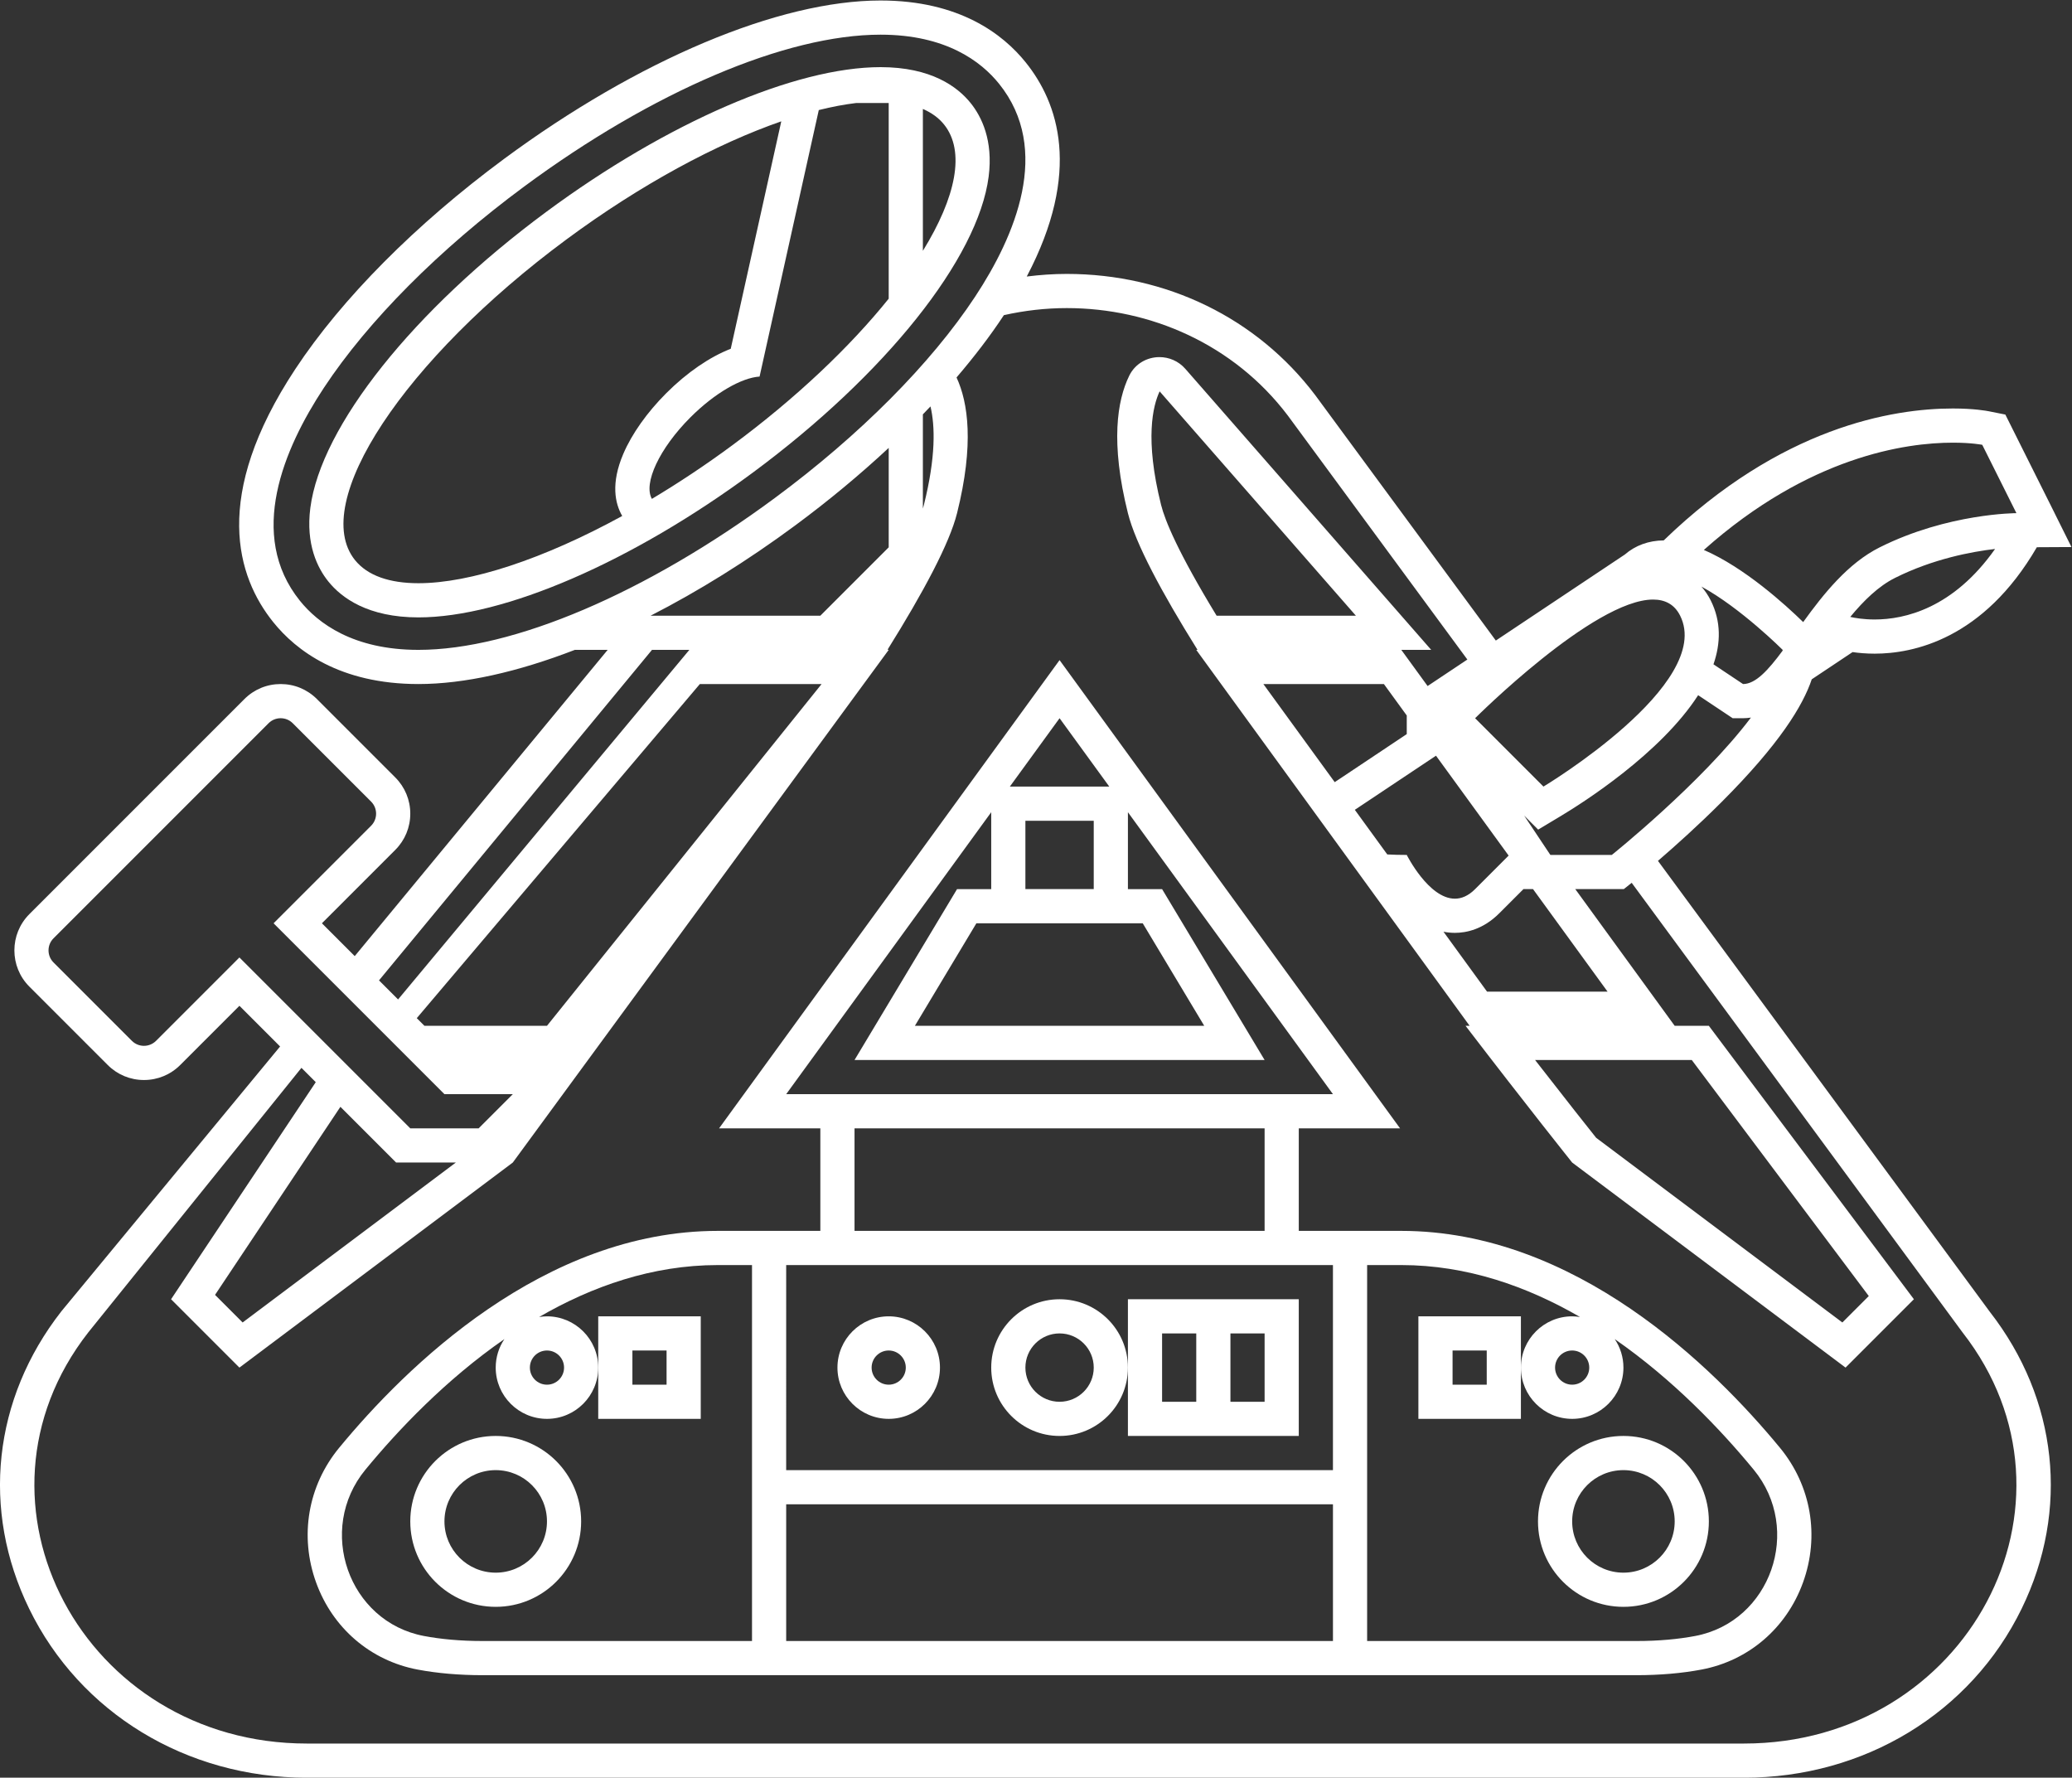 <?xml version="1.0" encoding="UTF-8" standalone="no"?>
<svg
   xmlns:dc="http://purl.org/dc/elements/1.1/"
   xmlns:cc="http://creativecommons.org/ns#"
   xmlns:rdf="http://www.w3.org/1999/02/22-rdf-syntax-ns#"
   xmlns:svg="http://www.w3.org/2000/svg"
   xmlns="http://www.w3.org/2000/svg"
   viewBox="0 0 323.291 277.333"
   height="277.333"
   width="323.291"
   xml:space="preserve"
   id="svg2"
   version="1.1"><rect x="0" y="0" width="323.291" height="277.333" fill="#333333" stroke="none"/><defs
     id="defs6"><clipPath
       id="clipPath18"
       clipPathUnits="userSpaceOnUse"><path
         id="path16"
         d="M 0,256 H 256 V 0 H 0 Z" /></clipPath></defs><g
     transform="matrix(1.333,0,0,-1.333,-10.633,309.333)"
     id="g10"><g
       id="g12"><g
         clip-path="url(#clipPath18)"
         id="g14"><g
           transform="translate(66,48)"
           id="g20"><path
             id="path22"
             style="fill:#ffffff;fill-opacity:1;fill-rule:nonzero;stroke:none"
             d="m 0,0 c -3.313,0 -6,2.687 -6,6 0,3.313 2.687,6 6,6 C 3.313,12 6,9.313 6,6 6,2.687 3.313,0 0,0 M 0,16 C -5.523,16 -10,11.522 -10,6 -10,0.478 -5.523,-4 0,-4 5.523,-4 10,0.478 10,6 10,11.522 5.523,16 0,16" /></g><path
           id="path24"
           style="fill:#ffffff;fill-opacity:1;fill-rule:nonzero;stroke:none"
           d="m 82,74 h 4 v -4 h -4 z m -4,-8 h 4 4 4 v 4 4 4 h -4 -4 -4 v -4 -2 -2 z" /><g
           transform="translate(206.405,40.59)"
           id="g26"><path
             id="path28"
             style="fill:#ffffff;fill-opacity:1;fill-rule:nonzero;stroke:none"
             d="m 0,0 c -1.976,-0.374 -4.258,-0.59 -6.894,-0.59 h -31.511 v 16 4 24 h 4 c 7.67,0 14.725,-2.49 20.918,-6.078 -0.3,0.047 -0.606,0.078 -0.918,0.078 -3.309,0 -6,-2.691 -6,-6 0,-3.308 2.691,-6 6,-6 3.308,0 6,2.692 6,6 0,1.235 -0.375,2.382 -1.017,3.336 C -2.563,29.989 3.001,24.131 6.838,19.472 12.61,12.464 8.834,1.671 0,0 m -42.405,-0.59 h -64 v 16 h 64 z m -68,0 h -31.512 c -2.636,0 -4.917,0.216 -6.894,0.59 -8.833,1.671 -12.61,12.464 -6.838,19.472 3.838,4.659 9.402,10.517 16.26,15.274 -0.641,-0.954 -1.016,-2.101 -1.016,-3.336 0,-3.308 2.691,-6 6,-6 3.308,0 6,2.692 6,6 0,3.309 -2.692,6 -6,6 -0.313,0 -0.618,-0.031 -0.918,-0.078 6.192,3.588 13.248,6.078 20.918,6.078 h 4 v -24 -4 z m -24,34 c 1.104,0 2,-0.895 2,-2 0,-1.104 -0.896,-2 -2,-2 -1.105,0 -2,0.896 -2,2 0,1.105 0.895,2 2,2 m 28,10 h 4 4 48 4 4 v -24 h -64 z m 8,16 h 48 v -12 h -48 z m -8,4 24,33 v -1 -8 h -4 l -12,-20 h 48 l -12,20 h -4 v 8 1 l 24,-33 h -4 -4 -48 -4 z m 28,32 h 8 v -8 h -8 z m 12,-12 h 1.735 l 7.2,-12 h -33.87 l 7.199,12 h 1.736 4 8 z m -8,24 5.818,-8 h -1.818 -8 -1.819 z m 62,-76 c 0,-1.104 -0.896,-2 -2,-2 -1.105,0 -2,0.896 -2,2 0,1.105 0.895,2 2,2 1.104,0 2,-0.895 2,-2 m -22,16 h -4 -4 -4 v 12 h 4 7.855 l -4.62,6.353 -32,44 -3.235,4.448 -3.235,-4.448 -32,-44 -4.62,-6.353 h 7.855 4 v -12 h -4 -4 -4 c -20.37,0 -36.519,-15.911 -44.331,-25.395 -3.652,-4.434 -4.658,-10.326 -2.69,-15.76 1.932,-5.337 6.371,-9.145 11.872,-10.186 2.313,-0.437 4.882,-0.659 7.637,-0.659 h 31.512 4 64 4 31.511 c 2.755,0 5.325,0.222 7.637,0.659 5.502,1.041 9.94,4.849 11.872,10.186 1.968,5.434 0.963,11.326 -2.689,15.76 -7.813,9.484 -23.961,25.395 -44.331,25.395" /></g><g
           transform="translate(198,48)"
           id="g30"><path
             id="path32"
             style="fill:#ffffff;fill-opacity:1;fill-rule:nonzero;stroke:none"
             d="m 0,0 c -3.313,0 -6,2.687 -6,6 0,3.313 2.687,6 6,6 C 3.313,12 6,9.313 6,6 6,2.687 3.313,0 0,0 M 0,16 C -5.522,16 -10,11.522 -10,6 -10,0.478 -5.522,-4 0,-4 5.522,-4 10,0.478 10,6 10,11.522 5.522,16 0,16" /></g><path
           id="path34"
           style="fill:#ffffff;fill-opacity:1;fill-rule:nonzero;stroke:none"
           d="m 182,70 h -4 v 4 h 4 z m 4,8 h -4 -4 -4 v -4 -4 -4 h 4 4 4 v 4 2 2 z" /><g
           transform="translate(132,68)"
           id="g36"><path
             id="path38"
             style="fill:#ffffff;fill-opacity:1;fill-rule:nonzero;stroke:none"
             d="M 0,0 C -2.209,0 -4,1.791 -4,4 -4,6.209 -2.209,8 0,8 2.209,8 4,6.209 4,4 4,1.791 2.209,0 0,0 m 0,12 c -4.418,0 -8,-3.582 -8,-8 0,-4.418 3.582,-8 8,-8 4.418,0 8,3.582 8,8 0,4.418 -3.582,8 -8,8" /></g><g
           transform="translate(112,70)"
           id="g40"><path
             id="path42"
             style="fill:#ffffff;fill-opacity:1;fill-rule:nonzero;stroke:none"
             d="M 0,0 C -1.104,0 -2,0.896 -2,2 -2,3.104 -1.104,4 0,4 1.104,4 2,3.104 2,2 2,0.896 1.104,0 0,0 m 0,8 c -3.309,0 -6,-2.691 -6,-6 0,-3.309 2.691,-6 6,-6 3.309,0 6,2.691 6,6 0,3.309 -2.691,6 -6,6" /></g><path
           id="path44"
           style="fill:#ffffff;fill-opacity:1;fill-rule:nonzero;stroke:none"
           d="m 156,68 h -4 v 8 h 4 z m -8,0 h -4 v 8 h 4 z m 4,12 h -4 -4 -4 v -4 -4 -4 -4 h 4 4 4 4 4 v 4 8 4 h -4 z" /><g
           transform="translate(93.698,179.949)"
           id="g46"><path
             id="path48"
             style="fill:#ffffff;fill-opacity:1;fill-rule:nonzero;stroke:none"
             d="m 0,0 c -3.143,-2.324 -6.304,-4.415 -9.418,-6.279 -1.025,1.805 0.869,5.901 4.51,9.541 2.863,2.863 6.005,4.641 8.096,4.774 l 6.931,31.192 c 1.538,0.386 2.992,0.657 4.361,0.823 h 3.822 V 17.152 C 13.786,11.537 7.516,5.557 0,0 m -44.173,-13.437 c -5.356,6.656 5.737,23.463 24.777,37.54 8.706,6.435 17.561,11.18 25.125,13.805 L -0.187,11.289 c -2.456,-0.953 -5.116,-2.765 -7.55,-5.199 -2.24,-2.24 -4.022,-4.755 -5.019,-7.081 -1.495,-3.488 -0.973,-5.837 -0.134,-7.287 -9.236,-5.058 -17.806,-7.87 -23.852,-7.87 -3.365,0 -5.95,0.871 -7.431,2.711 m 68.951,50.976 c 2.519,-3.13 1.398,-8.506 -2.476,-14.787 v 16.607 c 1.005,-0.44 1.846,-1.037 2.476,-1.82 M 30,31.431 c 0.551,4.274 -0.841,7.044 -2.106,8.616 -1.543,1.918 -4.626,4.204 -10.547,4.204 -10.003,0 -24.993,-6.488 -39.12,-16.932 -15.548,-11.494 -26.39,-25.094 -27.623,-34.648 -0.551,-4.273 0.841,-7.044 2.106,-8.615 1.544,-1.918 4.626,-4.204 10.548,-4.204 10.003,0 24.992,6.487 39.12,16.932 C 17.925,8.278 28.768,21.878 30,31.431" /></g><g
           transform="translate(187.658,108)"
           id="g50"><path
             id="path52"
             style="fill:#ffffff;fill-opacity:1;fill-rule:nonzero;stroke:none"
             d="M 0,0 H 18.342 L 39.061,-27.625 35.967,-30.719 7.15,-9.106 C 6.274,-8.006 3.633,-4.678 0,0 m 24.44,-80 h -168.197 c -26.146,0 -41.15,28.202 -25.597,48.114 l 24.957,30.968 1.676,-1.676 -16.937,-25.406 8,-8 32,24 44,60 -0.133,0.026 c 4.201,6.729 7.247,12.432 8.133,15.974 2.018,8.073 1.292,12.96 -0.061,15.882 2.082,2.431 3.937,4.859 5.511,7.245 0.011,0.016 0.02,0.031 0.031,0.047 2.418,0.541 4.888,0.826 7.36,0.826 9.778,0 19.546,-4.213 25.885,-12.59 L -7.926,46.869 -12.579,43.767 -15.658,48 h 3.5 l -28.777,32.888 c -0.811,0.927 -1.928,1.375 -3.033,1.375 -1.43,0 -2.841,-0.751 -3.54,-2.186 -1.41,-2.898 -2.214,-7.825 -0.15,-16.077 0.887,-3.547 3.939,-9.26 8.149,-16 h -0.149 l 32,-44 h -0.479 c 7.2,-9.401 12.479,-16 12.479,-16 l 32,-24 8,8 -24,32 h -4 L 4.705,20 h 4.276 1.404 l 0.923,0.738 38.73,-52.624 C 65.591,-51.798 50.587,-80 24.44,-80 m -150.765,68 -24.958,-18.719 -3.228,3.229 14.675,22.011 5.349,-5.349 1.172,-1.172 h 1.657 z m -25.333,24 -9.758,-9.758 c -0.39,-0.389 -0.902,-0.585 -1.414,-0.585 -0.512,0 -1.024,0.196 -1.414,0.585 l -9.172,9.172 c -0.781,0.781 -0.781,2.048 0,2.828 l 25.172,25.172 c 0.39,0.391 0.902,0.586 1.414,0.586 0.512,0 1.024,-0.195 1.414,-0.586 l 9.172,-9.171 c 0.781,-0.782 0.781,-2.048 0,-2.829 L -147.658,16 l 12,-12 8,-8 h 8 l -4,-4 h -8 z m 48.293,36 h 4.373 l -34.095,-40.914 -2.232,2.231 z m 19.852,-4 -32.145,-40 h -14.343 L -130.898,4.896 -97.763,44 Z m 7.855,16 -8,-8 h -5.715 -6.285 -4.403 -3.464 c 5.572,2.855 11.29,6.399 16.913,10.556 3.918,2.897 7.597,5.954 10.954,9.082 z m 4.119,4.97 c -0.033,-0.133 -0.074,-0.279 -0.119,-0.433 v 11.026 c 0.3,0.31 0.598,0.619 0.89,0.929 0.541,-2.294 0.633,-5.908 -0.771,-11.522 m -73.039,-11.221 c -6.194,7.697 -1.892,17.8 2.807,24.92 5.176,7.841 13.502,16.208 23.445,23.559 15.053,11.128 30.646,17.772 41.712,17.772 7.645,0 11.765,-3.126 13.875,-5.748 6.195,-7.698 1.893,-17.801 -2.807,-24.921 C -70.721,81.49 -79.047,73.123 -88.99,65.772 -104.043,54.644 -119.637,48 -130.703,48 c -7.644,0 -11.765,3.126 -13.875,5.749 M 48.904,72.25 c 2.188,0 3.438,-0.25 3.438,-0.25 l 4,-8 c 0,0 -8,0 -16,-4 -3.717,-1.858 -6.57,-5.442 -8.96,-8.749 -2.087,2.039 -6.879,6.391 -11.626,8.444 C 32.078,70.669 43.429,72.25 48.904,72.25 M 39.749,51.556 c -1.285,0 -2.283,0.17 -2.858,0.3 1.577,1.903 3.3,3.597 5.24,4.566 4.474,2.238 9.003,3.074 11.713,3.388 C 48.945,52.863 43.277,51.556 39.749,51.556 M 0.981,32 l -8,8 c 0,0 13.89,13.889 20.834,13.889 1.388,0 2.5,-0.556 3.166,-1.889 4,-8 -16,-20 -16,-20 M -5.902,21.116 c -0.335,-0.335 -0.7,-0.699 -1.117,-1.116 -0.799,-0.8 -1.599,-1.12 -2.367,-1.12 -3.072,0 -5.633,5.12 -5.633,5.12 -0.838,0 -1.591,0.021 -2.281,0.058 l -3.798,5.222 6.751,4.501 2.75,1.833 8.502,-11.69 C -3.271,23.747 -3.869,23.149 -5.902,21.116 M 28.975,47.903 C 27.296,45.638 25.818,44 24.342,44 l -3.461,2.308 c 0.854,2.475 0.912,5.013 -0.321,7.481 -0.302,0.603 -0.671,1.14 -1.089,1.619 4.59,-2.489 9.51,-7.408 9.51,-7.408 0,-0.031 -0.005,-0.065 -0.006,-0.097 M -17.695,44 -15.019,40.319 V 40 38.141 L -23.452,32.518 -31.803,44 Z m -19.582,8 c -4.533,7.443 -6.045,11.15 -6.5,12.97 -1.93,7.719 -0.954,11.615 -0.168,13.284 L -20.974,52 Z m 31.656,-44 -5.1,7.012 c 0.43,-0.085 0.875,-0.132 1.335,-0.132 1.325,0 3.302,0.397 5.197,2.292 L -1.361,20 H -0.24 L 8.486,8 Z M 8.981,24 H 1.796 L 1.711,24.118 0.31,26.219 -1.282,28.607 0.361,26.963 3.04,28.57 c 2.544,1.527 11.644,7.294 16.048,14.125 L 22.123,40.672 23.131,40 h 1.211 c 0.318,0 0.623,0.031 0.924,0.075 C 19.482,32.403 8.981,24 8.981,24 m 5.403,-0.694 c 1.962,1.689 4.679,4.118 7.427,6.865 6.84,6.841 9.545,11.32 10.575,14.384 l 4.777,3.185 c 0.716,-0.104 1.589,-0.184 2.586,-0.184 4.506,0 12.72,1.682 18.984,12.457 l 4.052,0.022 -1.972,3.962 10e-4,0.003 -0.894,1.789 -4,8 -0.875,1.75 -1.919,0.383 c -0.273,0.055 -1.763,0.328 -4.222,0.328 -7.062,0 -20.13,-2.172 -33.846,-15.439 -1.754,-0.016 -3.318,-0.582 -4.554,-1.655 L -4.594,49.09 -25.71,77.781 l -0.016,0.022 -0.016,0.021 C -32.56,86.833 -43.157,92 -54.817,92 c -1.582,0 -3.143,-0.112 -4.682,-0.306 6.475,12.301 3.679,20.341 -0.124,25.065 -2.657,3.304 -7.763,7.241 -16.991,7.241 -11.891,0 -28.373,-6.937 -44.09,-18.556 -10.311,-7.623 -18.978,-16.349 -24.405,-24.571 -9.844,-14.914 -6.839,-24.346 -2.585,-29.632 2.658,-3.303 7.763,-7.241 16.991,-7.241 5.338,0 11.605,1.408 18.309,4 h 3.841 l -29.607,-35.842 -3.841,3.842 8.585,8.586 c 1.134,1.133 1.758,2.64 1.758,4.243 0,1.602 -0.624,3.109 -1.758,4.242 l -9.171,9.172 c -1.133,1.133 -2.64,1.757 -4.243,1.757 -1.603,0 -3.109,-0.624 -4.242,-1.757 l -25.172,-25.172 c -2.339,-2.34 -2.339,-6.146 0,-8.485 l 9.172,-9.172 c 1.133,-1.133 2.639,-1.757 4.242,-1.757 1.603,0 3.11,0.624 4.243,1.757 l 6.929,6.929 4.761,-4.761 -25.541,-30.92 -0.035,-0.043 -0.034,-0.043 c -7.993,-10.232 -9.4,-23.239 -3.764,-34.793 C -170.318,-76.42 -157.859,-84 -143.757,-84 H 24.44 c 14.103,0 26.562,7.58 32.514,19.783 5.628,11.536 4.234,24.52 -3.726,34.746 z" /></g></g></g></g></svg>